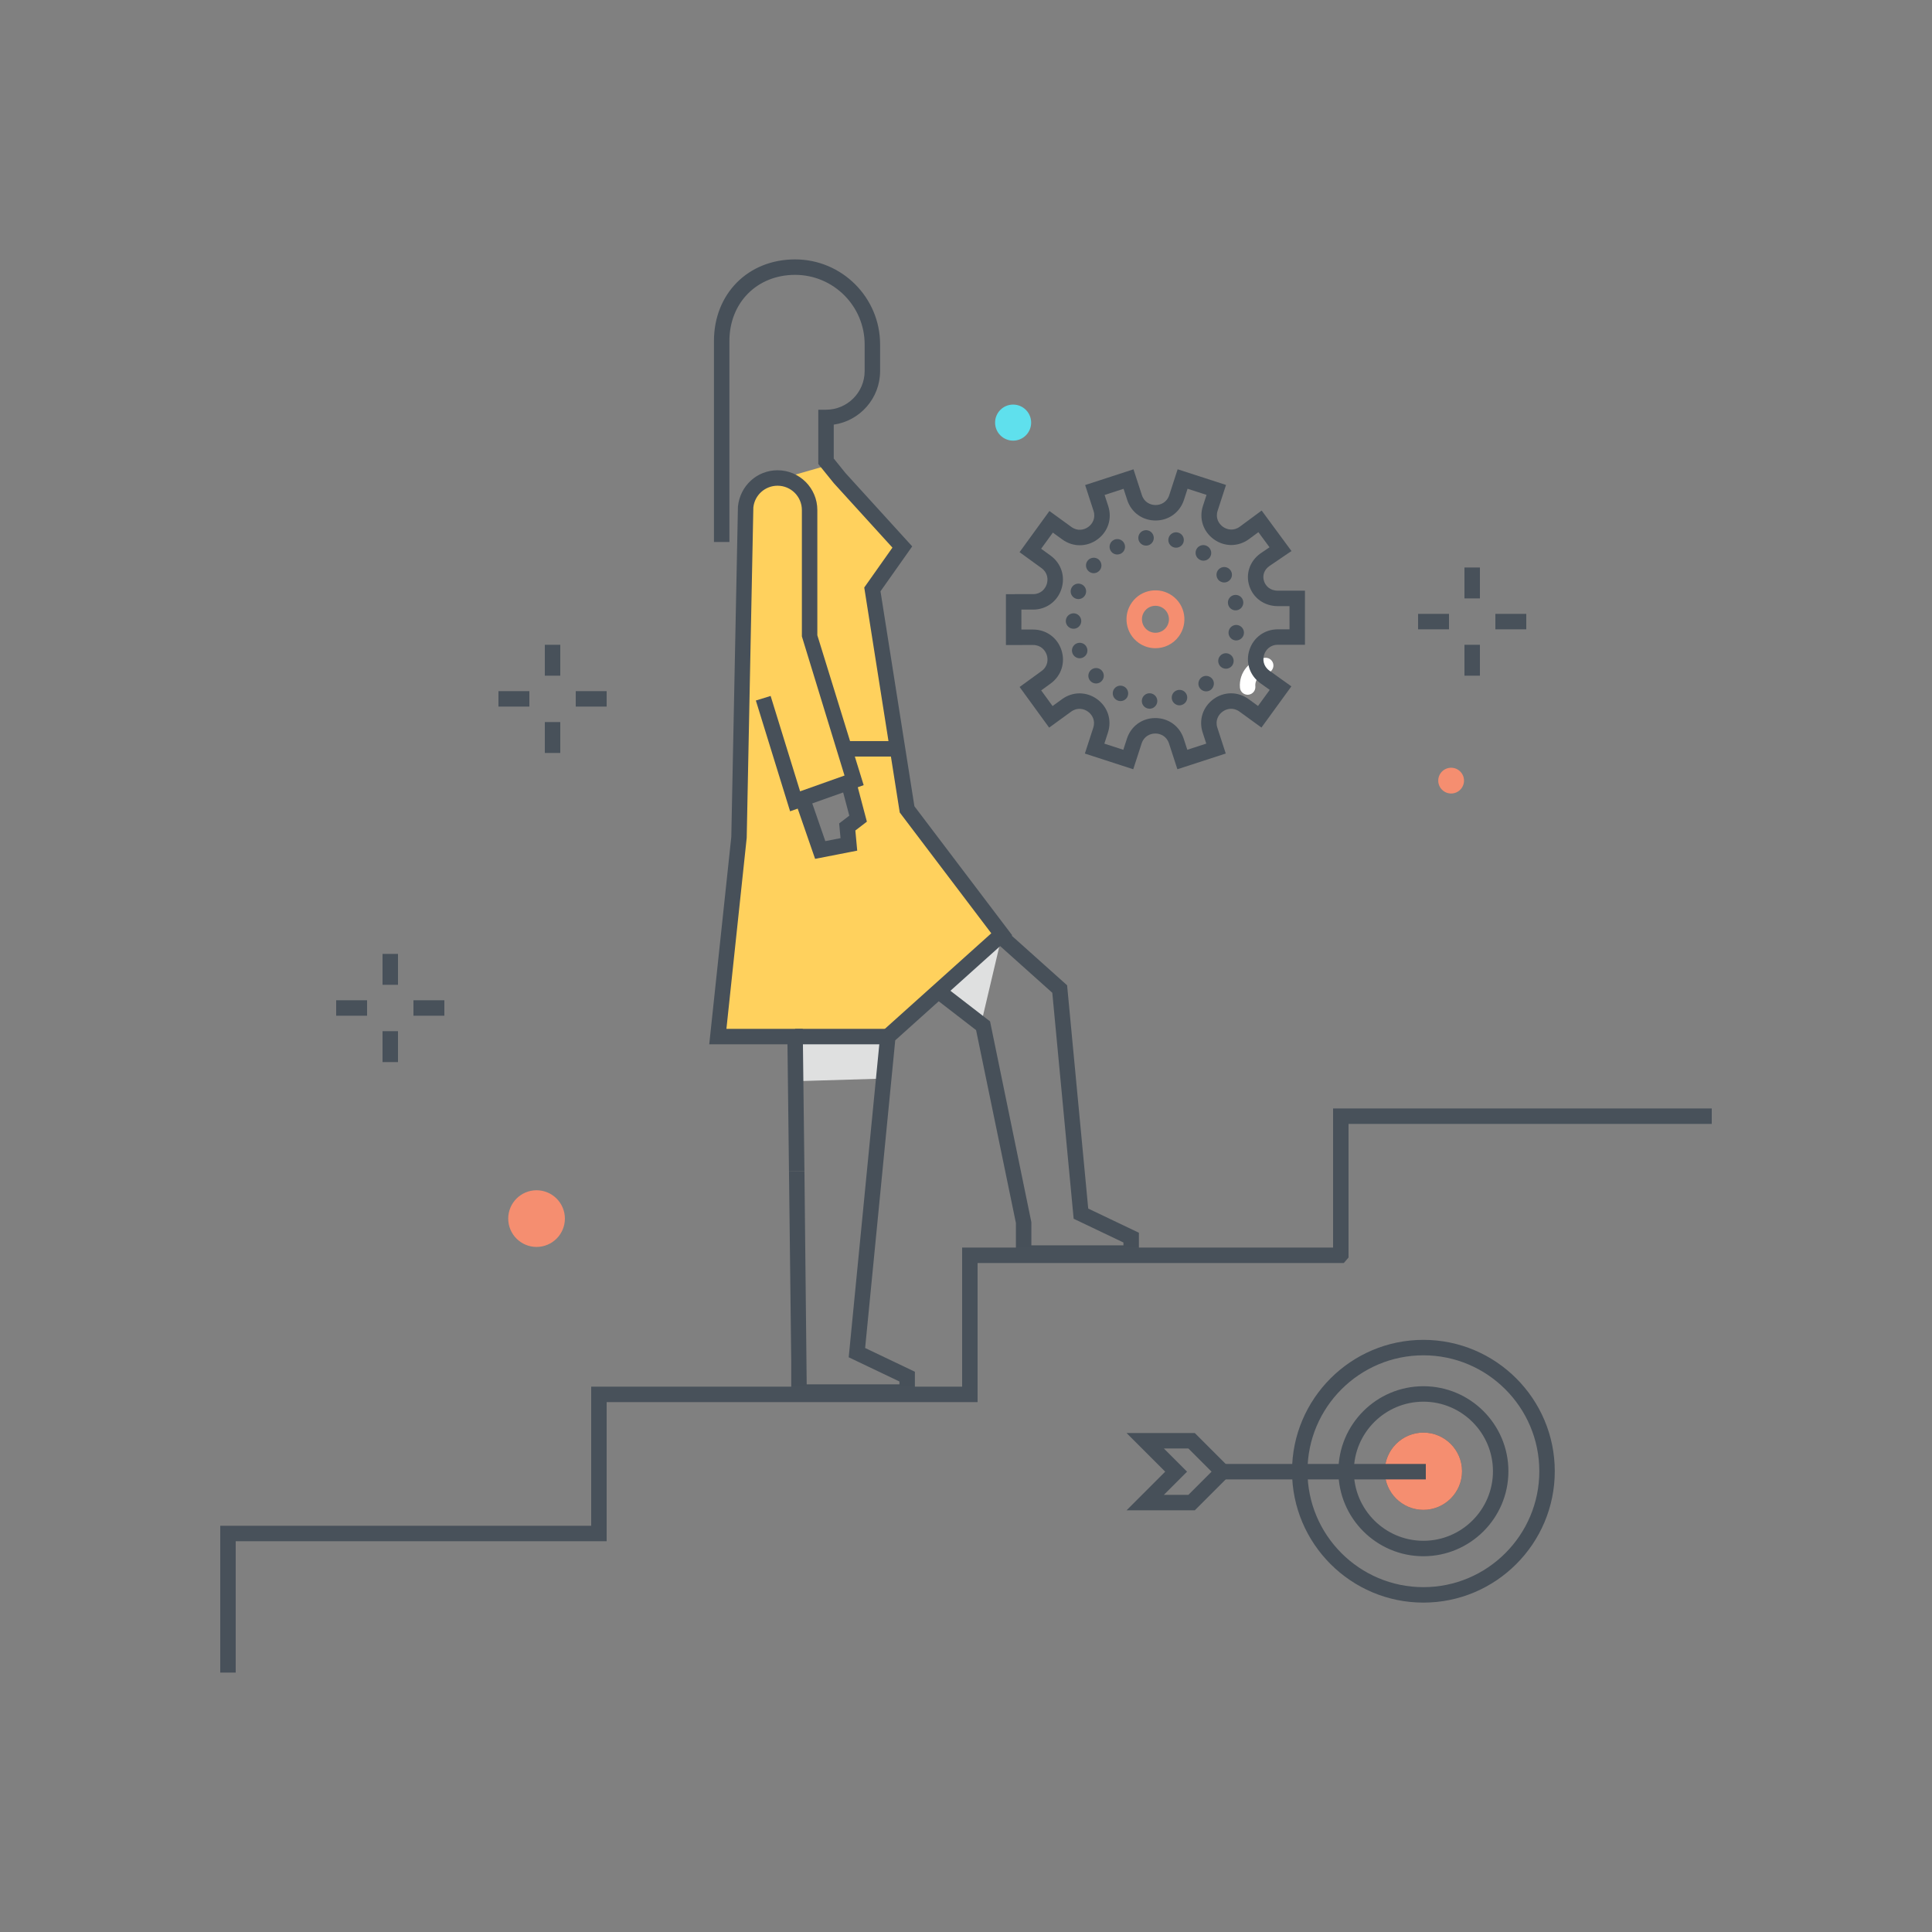 <svg xmlns="http://www.w3.org/2000/svg" width="250" height="250" viewBox="0 0 250 250">
  <rect x="0" y="0" width="250" height="250" fill="#808080" stroke="none"/>
  <g fill="none" fill-rule="evenodd">
    <polyline fill="#DFE0E0" points="126.874 132.814 121.709 128.753 129.624 121.148 126.874 132.814"/>
    <polyline fill="#475059" points="147.373 163.148 131.457 163.148 131.457 158.25 126.304 133.296 112.348 122.522 113.57 120.939 128.113 132.166 133.457 158.148 133.457 161.148 145.373 161.148 145.373 160.779 138.931 157.705 136.166 128.465 114.957 109.476 116.291 107.986 138.084 127.497 138.12 127.887 140.816 156.388 147.373 159.517 147.373 163.148"/>
    <polyline fill="#DFE0E0" points="114.458 139.564 103.291 139.898 103.22 133.467 115.219 133.467 114.458 139.564"/>
    <path fill="#FFD15D" d="M109.845,109.264 L106.135,109.989 L103.836,103.351 L109.793,101.235 L111.037,105.935 L109.635,107.009 L109.845,109.264 Z M112.885,76.268 L116.76,70.781 L107.385,60.133 L101.385,61.851 L100.615,61.851 C98.494,61.851 96.714,63.451 96.489,65.56 L95.623,108.231 L92.958,134.064 L114.958,133.981 L129.791,120.898 L117.624,104.898 L112.885,76.268 Z"/>
    <path fill="#475059" d="M118.385,181.133 L102.386,181.133 L102.386,176.133 L102.094,151.58 L104.094,151.556 L104.386,179.133 L116.385,179.133 L116.385,178.764 L109.822,175.632 L113.927,133.649 L128.272,120.768 L116.426,105.135 L111.834,76.023 L115.48,70.861 L107.895,62.524 L105.885,60.038 L105.885,53.018 L106.885,53.018 C109.642,53.018 111.885,50.775 111.885,48.018 L111.885,44.566 C111.885,39.604 107.847,35.566 102.885,35.566 C97.96,35.566 94.385,39.169 94.385,44.133 L94.385,70.133 L92.385,70.133 L92.385,44.133 C92.385,38.01 96.801,33.566 102.885,33.566 C108.95,33.566 113.885,38.501 113.885,44.566 L113.885,48.018 C113.885,51.539 111.273,54.46 107.885,54.947 L107.885,59.331 L109.413,61.223 L118.04,70.703 L113.936,76.513 L118.323,104.327 L130.977,121.027 L115.843,134.618 L111.948,174.431 L118.385,177.502 L118.385,181.133"/>
    <path fill="#475059" d="M102.094,151.58 L101.898,135.133 L91.775,135.133 L94.63,108.292 L95.489,65.54 C95.775,62.83 97.976,60.852 100.615,60.852 C103.454,60.852 105.763,63.161 105.763,66 L105.763,82.201 L111.758,101.598 L102.238,104.981 L97.808,90.647 L99.719,90.056 L103.532,102.398 L109.28,100.355 L103.763,82.352 L103.763,66 C103.763,64.264 102.351,62.852 100.615,62.852 C99.001,62.852 97.654,64.061 97.483,65.665 L96.624,108.417 L93.998,133.133 L103.875,133.133 L104.094,151.556 L102.094,151.58"/>
    <polyline fill="#475059" points="105.474 111.136 102.892 103.679 104.781 103.024 106.796 108.84 108.765 108.456 108.588 106.55 109.9 105.546 108.826 101.49 110.76 100.979 112.174 106.323 110.682 107.466 110.924 110.072 105.474 111.136"/>
    <path fill="#5FE0ED" d="M133.43,54.686 C133.43,55.975 132.386,57.019 131.097,57.019 C129.808,57.019 128.764,55.975 128.764,54.686 C128.764,53.397 129.808,52.353 131.097,52.353 C132.386,52.353 133.43,53.397 133.43,54.686"/>
    <polyline fill="#48515A" points="30.5 216.434 28.5 216.434 28.5 197.434 76.5 197.434 76.5 179.434 124.5 179.434 124.5 161.434 172.5 161.434 172.5 143.434 221.5 143.434 221.5 145.434 174.5 145.434 174.5 162.722 173.89 163.434 126.499 163.434 126.499 181.434 78.5 181.434 78.5 199.434 30.5 199.434 30.5 216.434"/>
    <path fill="#FFF" d="M161.445,89.899 C160.932,89.899 160.494,89.506 160.449,88.986 C160.279,87.026 161.734,85.292 163.693,85.121 C164.237,85.069 164.727,85.48 164.776,86.03 C164.823,86.58 164.417,87.065 163.866,87.113 C163.006,87.189 162.366,87.951 162.442,88.812 C162.49,89.362 162.082,89.847 161.532,89.895 C161.503,89.898 161.474,89.899 161.445,89.899"/>
    <path fill="#475059" d="M184.188,181.377 C179.225,181.377 175.188,185.415 175.188,190.377 C175.188,195.339 179.225,199.377 184.188,199.377 C189.151,199.377 193.188,195.339 193.188,190.377 C193.188,185.415 189.151,181.377 184.188,181.377 Z M184.188,201.377 C178.122,201.377 173.188,196.442 173.188,190.377 C173.188,184.312 178.122,179.377 184.188,179.377 C190.253,179.377 195.188,184.312 195.188,190.377 C195.188,196.442 190.253,201.377 184.188,201.377 Z M184.188,175.377 C175.916,175.377 169.188,182.106 169.188,190.377 C169.188,198.648 175.916,205.377 184.188,205.377 C192.459,205.377 199.188,198.648 199.188,190.377 C199.188,182.106 192.459,175.377 184.188,175.377 Z M184.188,207.377 C174.814,207.377 167.188,199.751 167.188,190.377 C167.188,181.003 174.814,173.377 184.188,173.377 C193.562,173.377 201.188,181.003 201.188,190.377 C201.188,199.751 193.562,207.377 184.188,207.377 Z"/>
    <path fill="#475059" d="M184.188,187.377 C182.533,187.377 181.188,188.723 181.188,190.377 C181.188,192.031 182.533,193.377 184.188,193.377 C185.842,193.377 187.188,192.031 187.188,190.377 C187.188,188.723 185.842,187.377 184.188,187.377 Z M184.188,195.377 C181.431,195.377 179.188,193.134 179.188,190.377 C179.188,187.62 181.431,185.377 184.188,185.377 C186.945,185.377 189.188,187.62 189.188,190.377 C189.188,193.134 186.945,195.377 184.188,195.377 Z"/>
    <path fill="#F58E70" d="M184.188,186.377 C181.979,186.377 180.188,188.168 180.188,190.377 C180.188,192.586 181.979,194.377 184.188,194.377 C186.397,194.377 188.188,192.586 188.188,190.377 C188.188,188.168 186.397,186.377 184.188,186.377"/>
    <path fill="#F58E70" d="M184.188,187.377 C182.533,187.377 181.188,188.723 181.188,190.377 C181.188,192.031 182.533,193.377 184.188,193.377 C185.842,193.377 187.188,192.031 187.188,190.377 C187.188,188.723 185.842,187.377 184.188,187.377 Z M184.188,195.377 C181.431,195.377 179.188,193.134 179.188,190.377 C179.188,187.62 181.431,185.377 184.188,185.377 C186.945,185.377 189.188,187.62 189.188,190.377 C189.188,193.134 186.945,195.377 184.188,195.377 Z"/>
    <polygon fill="#475059" points="157.5 191.434 184.5 191.434 184.5 189.434 157.5 189.434"/>
    <path fill="#475059" d="M150.604,193.434 L153.776,193.434 L156.776,190.434 L153.776,187.434 L150.604,187.434 L153.604,190.434 L150.604,193.434 Z M154.604,195.434 L145.776,195.434 L150.776,190.434 L145.776,185.434 L154.604,185.434 L159.604,190.434 L154.604,195.434 Z"/>
    <path fill="#48515A" d="M142.902,96.226 L145.357,97.023 L145.823,95.586 C146.349,93.964 147.791,92.916 149.496,92.916 L149.497,92.916 C151.201,92.916 152.643,93.963 153.17,95.584 L153.637,97.02 L156.091,96.222 L155.623,94.785 C155.096,93.164 155.647,91.469 157.026,90.466 C158.406,89.463 160.189,89.464 161.567,90.465 L162.788,91.352 L164.3,89.27 L163.088,88.404 C161.704,87.399 161.153,85.71 161.677,84.096 C162.202,82.479 163.644,81.434 165.351,81.434 L166.862,81.434 L166.861,78.434 L165.35,78.434 C163.626,78.434 162.179,77.409 161.663,75.824 C161.158,74.27 161.713,72.625 163.077,71.634 L164.275,70.818 L162.836,68.863 L161.611,69.768 C160.224,70.777 158.44,70.779 157.059,69.776 C155.683,68.777 155.134,67.086 155.659,65.468 L156.124,64.038 L153.671,63.243 L153.204,64.682 C152.678,66.303 151.237,67.352 149.531,67.352 C149.531,67.352 149.531,67.352 149.53,67.352 C147.825,67.352 146.384,66.306 145.857,64.686 L145.39,63.249 L142.936,64.048 L143.404,65.485 C143.931,67.105 143.381,68.801 142.002,69.804 C140.623,70.806 138.841,70.808 137.46,69.805 L136.239,68.919 L134.723,71.007 L135.946,71.894 C137.324,72.895 137.876,74.59 137.35,76.212 C136.823,77.833 135.382,78.882 133.677,78.882 L132.166,78.883 L132.168,81.463 L133.679,81.463 L133.68,81.463 C135.384,81.463 136.825,82.51 137.353,84.131 C137.88,85.752 137.33,87.447 135.951,88.45 L134.73,89.338 L136.201,91.361 L137.423,90.473 C138.802,89.47 140.585,89.469 141.964,90.472 C143.344,91.473 143.895,93.169 143.368,94.79 L142.902,96.226 Z M146.642,99.542 L140.382,97.511 L141.466,94.172 C141.775,93.223 141.319,92.474 140.789,92.09 C140.258,91.706 139.406,91.504 138.599,92.09 L135.76,94.155 L131.937,88.896 L134.776,86.832 C135.582,86.246 135.654,85.372 135.451,84.749 C135.249,84.127 134.677,83.463 133.68,83.463 C133.68,83.463 133.68,83.463 133.679,83.463 L130.168,83.464 L130.166,76.884 L133.677,76.882 C134.674,76.882 135.245,76.217 135.448,75.595 C135.65,74.972 135.577,74.099 134.77,73.512 L131.93,71.45 L135.795,66.124 L138.636,68.187 C139.443,68.773 140.297,68.57 140.825,68.186 C141.355,67.801 141.81,67.052 141.501,66.104 L140.416,62.765 L146.673,60.729 L147.759,64.066 C148.068,65.015 148.876,65.352 149.53,65.352 C149.531,65.352 149.531,65.352 149.531,65.352 C150.185,65.352 150.994,65.014 151.302,64.064 L152.386,60.725 L158.646,62.751 L157.562,66.085 C157.255,67.031 157.707,67.776 158.234,68.158 C158.763,68.542 159.619,68.744 160.429,68.155 L163.258,66.064 L167.116,71.303 L164.228,73.269 C163.583,73.738 163.326,74.469 163.566,75.206 C163.759,75.799 164.328,76.434 165.35,76.434 L168.861,76.434 L168.862,83.434 L165.351,83.434 C164.351,83.434 163.781,84.095 163.579,84.713 C163.379,85.33 163.452,86.196 164.258,86.781 L167.103,88.815 L163.232,94.145 L160.391,92.083 C159.584,91.497 158.731,91.7 158.201,92.084 C157.672,92.469 157.217,93.218 157.526,94.167 L158.611,97.505 L152.354,99.54 L151.268,96.202 C150.959,95.254 150.151,94.916 149.496,94.916 C148.842,94.916 148.033,95.254 147.725,96.204 L146.642,99.542 Z"/>
    <path fill="#F58E70" d="M149.518,78.388 C149.425,78.388 149.331,78.396 149.239,78.411 C148.778,78.484 148.374,78.732 148.1,79.11 C147.826,79.488 147.716,79.95 147.79,80.411 C147.864,80.871 148.113,81.275 148.49,81.549 C149.27,82.113 150.364,81.939 150.929,81.159 C151.202,80.782 151.313,80.32 151.239,79.859 C151.165,79.399 150.916,78.995 150.538,78.721 C150.238,78.502 149.882,78.388 149.518,78.388 Z M149.509,83.879 C148.747,83.879 147.979,83.648 147.317,83.168 C146.506,82.582 145.973,81.714 145.815,80.726 C145.657,79.738 145.894,78.748 146.481,77.937 C147.068,77.127 147.935,76.593 148.923,76.435 C149.914,76.28 150.902,76.514 151.712,77.102 C152.523,77.688 153.056,78.556 153.214,79.544 C153.371,80.532 153.135,81.522 152.548,82.333 C151.816,83.343 150.67,83.879 149.509,83.879 Z"/>
    <path fill="#48515A" d="M147.304,69.721 C147.244,69.171 147.634,68.671 148.184,68.611 C148.734,68.551 149.224,68.941 149.294,69.491 C149.354,70.041 148.964,70.531 148.414,70.601 C148.374,70.601 148.334,70.601 148.294,70.601 C147.794,70.601 147.365,70.231 147.304,69.721 Z M151.934,70.841 C151.394,70.701 151.074,70.161 151.214,69.621 C151.354,69.091 151.905,68.771 152.434,68.911 C152.974,69.051 153.294,69.591 153.155,70.131 C153.034,70.581 152.624,70.871 152.184,70.871 C152.104,70.871 152.014,70.861 151.934,70.841 Z M143.694,71.221 C143.434,70.731 143.624,70.121 144.115,69.871 C144.604,69.611 145.204,69.801 145.464,70.291 C145.724,70.781 145.534,71.381 145.044,71.641 C144.894,71.711 144.734,71.751 144.574,71.751 C144.214,71.751 143.874,71.561 143.694,71.221 Z M155.144,72.361 C155.134,72.361 155.124,72.351 155.124,72.351 C154.674,72.021 154.574,71.401 154.894,70.951 C155.214,70.501 155.844,70.401 156.294,70.721 C156.304,70.731 156.314,70.741 156.334,70.751 C156.764,71.081 156.865,71.691 156.544,72.141 C156.344,72.411 156.044,72.551 155.734,72.551 C155.524,72.551 155.324,72.491 155.144,72.361 Z M140.874,73.921 C140.454,73.561 140.405,72.931 140.774,72.511 C141.134,72.101 141.764,72.051 142.184,72.411 C142.594,72.781 142.644,73.411 142.284,73.821 C142.084,74.051 141.804,74.171 141.524,74.171 C141.294,74.171 141.054,74.091 140.874,73.921 Z M157.574,74.921 C157.274,74.451 157.405,73.831 157.874,73.531 C158.334,73.231 158.954,73.371 159.254,73.831 C159.554,74.291 159.424,74.911 158.954,75.211 C158.784,75.321 158.604,75.371 158.414,75.371 C158.084,75.371 157.764,75.211 157.574,74.921 Z M139.204,77.461 C138.684,77.271 138.414,76.701 138.604,76.181 C138.794,75.661 139.365,75.391 139.884,75.581 C140.405,75.771 140.674,76.341 140.484,76.861 C140.334,77.271 139.954,77.521 139.544,77.521 C139.434,77.521 139.314,77.501 139.204,77.461 Z M158.914,78.181 C158.794,77.641 159.144,77.111 159.684,77.001 C160.224,76.891 160.754,77.231 160.865,77.771 C160.974,78.311 160.634,78.841 160.094,78.961 C160.024,78.971 159.954,78.981 159.884,78.981 C159.424,78.981 159.004,78.651 158.914,78.181 Z M137.914,80.391 C137.905,79.831 138.344,79.381 138.894,79.361 C139.444,79.351 139.905,79.791 139.914,80.341 C139.924,80.891 139.494,81.351 138.934,81.361 C138.934,81.361 138.924,81.361 138.914,81.361 C138.374,81.361 137.934,80.931 137.914,80.391 Z M159.804,82.861 C159.264,82.771 158.894,82.251 158.984,81.711 C159.074,81.161 159.584,80.791 160.134,80.881 C160.674,80.971 161.044,81.491 160.954,82.031 C160.874,82.521 160.444,82.871 159.964,82.871 C159.914,82.871 159.865,82.871 159.804,82.861 Z M138.784,84.551 C138.574,84.041 138.824,83.461 139.334,83.251 C139.844,83.041 140.424,83.281 140.634,83.791 C140.854,84.301 140.604,84.891 140.094,85.101 C139.964,85.151 139.844,85.181 139.714,85.181 C139.324,85.181 138.944,84.941 138.784,84.551 Z M158.124,86.391 C157.655,86.111 157.494,85.491 157.774,85.021 C158.054,84.541 158.674,84.381 159.144,84.671 C159.624,84.951 159.774,85.561 159.494,86.041 C159.314,86.351 158.974,86.531 158.634,86.531 C158.464,86.531 158.284,86.481 158.124,86.391 Z M141.104,88.131 C140.724,87.731 140.744,87.101 141.144,86.721 C141.544,86.341 142.174,86.351 142.554,86.751 C142.934,87.151 142.924,87.781 142.524,88.161 C142.334,88.351 142.084,88.441 141.834,88.441 C141.574,88.441 141.304,88.341 141.104,88.131 Z M155.284,89.081 C154.944,88.641 155.024,88.021 155.454,87.671 C155.894,87.331 156.514,87.411 156.865,87.841 C157.204,88.271 157.124,88.901 156.694,89.251 C156.514,89.391 156.294,89.461 156.074,89.461 C155.774,89.461 155.484,89.331 155.284,89.081 Z M144.564,90.621 C144.064,90.391 143.854,89.791 144.084,89.291 C144.324,88.791 144.914,88.581 145.414,88.821 C145.914,89.051 146.124,89.651 145.894,90.151 C145.724,90.511 145.365,90.721 144.984,90.721 C144.844,90.721 144.704,90.691 144.564,90.621 Z M151.664,90.561 C151.504,90.031 151.804,89.471 152.334,89.311 C152.865,89.151 153.424,89.441 153.584,89.971 C153.744,90.501 153.444,91.061 152.914,91.221 C152.824,91.251 152.724,91.271 152.624,91.271 C152.194,91.271 151.804,90.991 151.664,90.561 Z M148.684,91.701 C148.134,91.671 147.714,91.191 147.754,90.641 C147.794,90.081 148.274,89.671 148.824,89.711 C149.374,89.751 149.794,90.231 149.754,90.781 C149.714,91.301 149.274,91.711 148.754,91.711 C148.734,91.711 148.704,91.711 148.684,91.701 Z"/>
    <polygon fill="#48515A" points="49.5 127.434 51.5 127.434 51.5 123.434 49.5 123.434"/>
    <polygon fill="#48515A" points="49.5 137.434 51.5 137.434 51.5 133.434 49.5 133.434"/>
    <polygon fill="#48515A" points="53.5 131.434 57.5 131.434 57.5 129.434 53.5 129.434"/>
    <polygon fill="#48515A" points="43.5 131.434 47.5 131.434 47.5 129.434 43.5 129.434"/>
    <polygon fill="#48515A" points="189.5 77.434 191.5 77.434 191.5 73.434 189.5 73.434"/>
    <polygon fill="#48515A" points="189.5 87.434 191.5 87.434 191.5 83.434 189.5 83.434"/>
    <polygon fill="#48515A" points="193.5 81.434 197.5 81.434 197.5 79.434 193.5 79.434"/>
    <polygon fill="#48515A" points="183.5 81.434 187.5 81.434 187.5 79.434 183.5 79.434"/>
    <polygon fill="#48515A" points="70.5 87.434 72.5 87.434 72.5 83.434 70.5 83.434"/>
    <polygon fill="#48515A" points="70.5 97.434 72.5 97.434 72.5 93.434 70.5 93.434"/>
    <polygon fill="#48515A" points="74.5 91.434 78.5 91.434 78.5 89.434 74.5 89.434"/>
    <polygon fill="#48515A" points="64.5 91.434 68.5 91.434 68.5 89.434 64.5 89.434"/>
    <path fill="#F58E70" d="M72.097,157.686 C72.097,159.159 70.903,160.353 69.43,160.353 C67.957,160.353 66.764,159.159 66.764,157.686 C66.764,156.213 67.957,155.019 69.43,155.019 C70.903,155.019 72.097,156.213 72.097,157.686"/>
    <path fill="#F58E70" d="M69.43 156.019C68.511 156.019 67.763 156.767 67.763 157.686 67.763 158.605 68.511 159.353 69.43 159.353 70.349 159.353 71.097 158.605 71.097 157.686 71.097 156.767 70.349 156.019 69.43 156.019zM69.43 161.353C67.408 161.353 65.763 159.708 65.763 157.686 65.763 155.664 67.408 154.019 69.43 154.019 71.452 154.019 73.097 155.664 73.097 157.686 73.097 159.708 71.452 161.353 69.43 161.353zM189.442 101.013C189.442 101.933 188.696 102.679 187.776 102.679 186.855 102.679 186.109 101.933 186.109 101.013 186.109 100.092 186.855 99.346 187.776 99.346 188.696 99.346 189.442 100.092 189.442 101.013"/>
    <polygon fill="#475059" points="108.958 97.897 115.958 97.897 115.958 95.897 108.958 95.897"/>
    <polygon fill="#475059" points="102.886 135.133 114.885 135.133 114.885 133.133 102.886 133.133"/>
  </g>
</svg>
